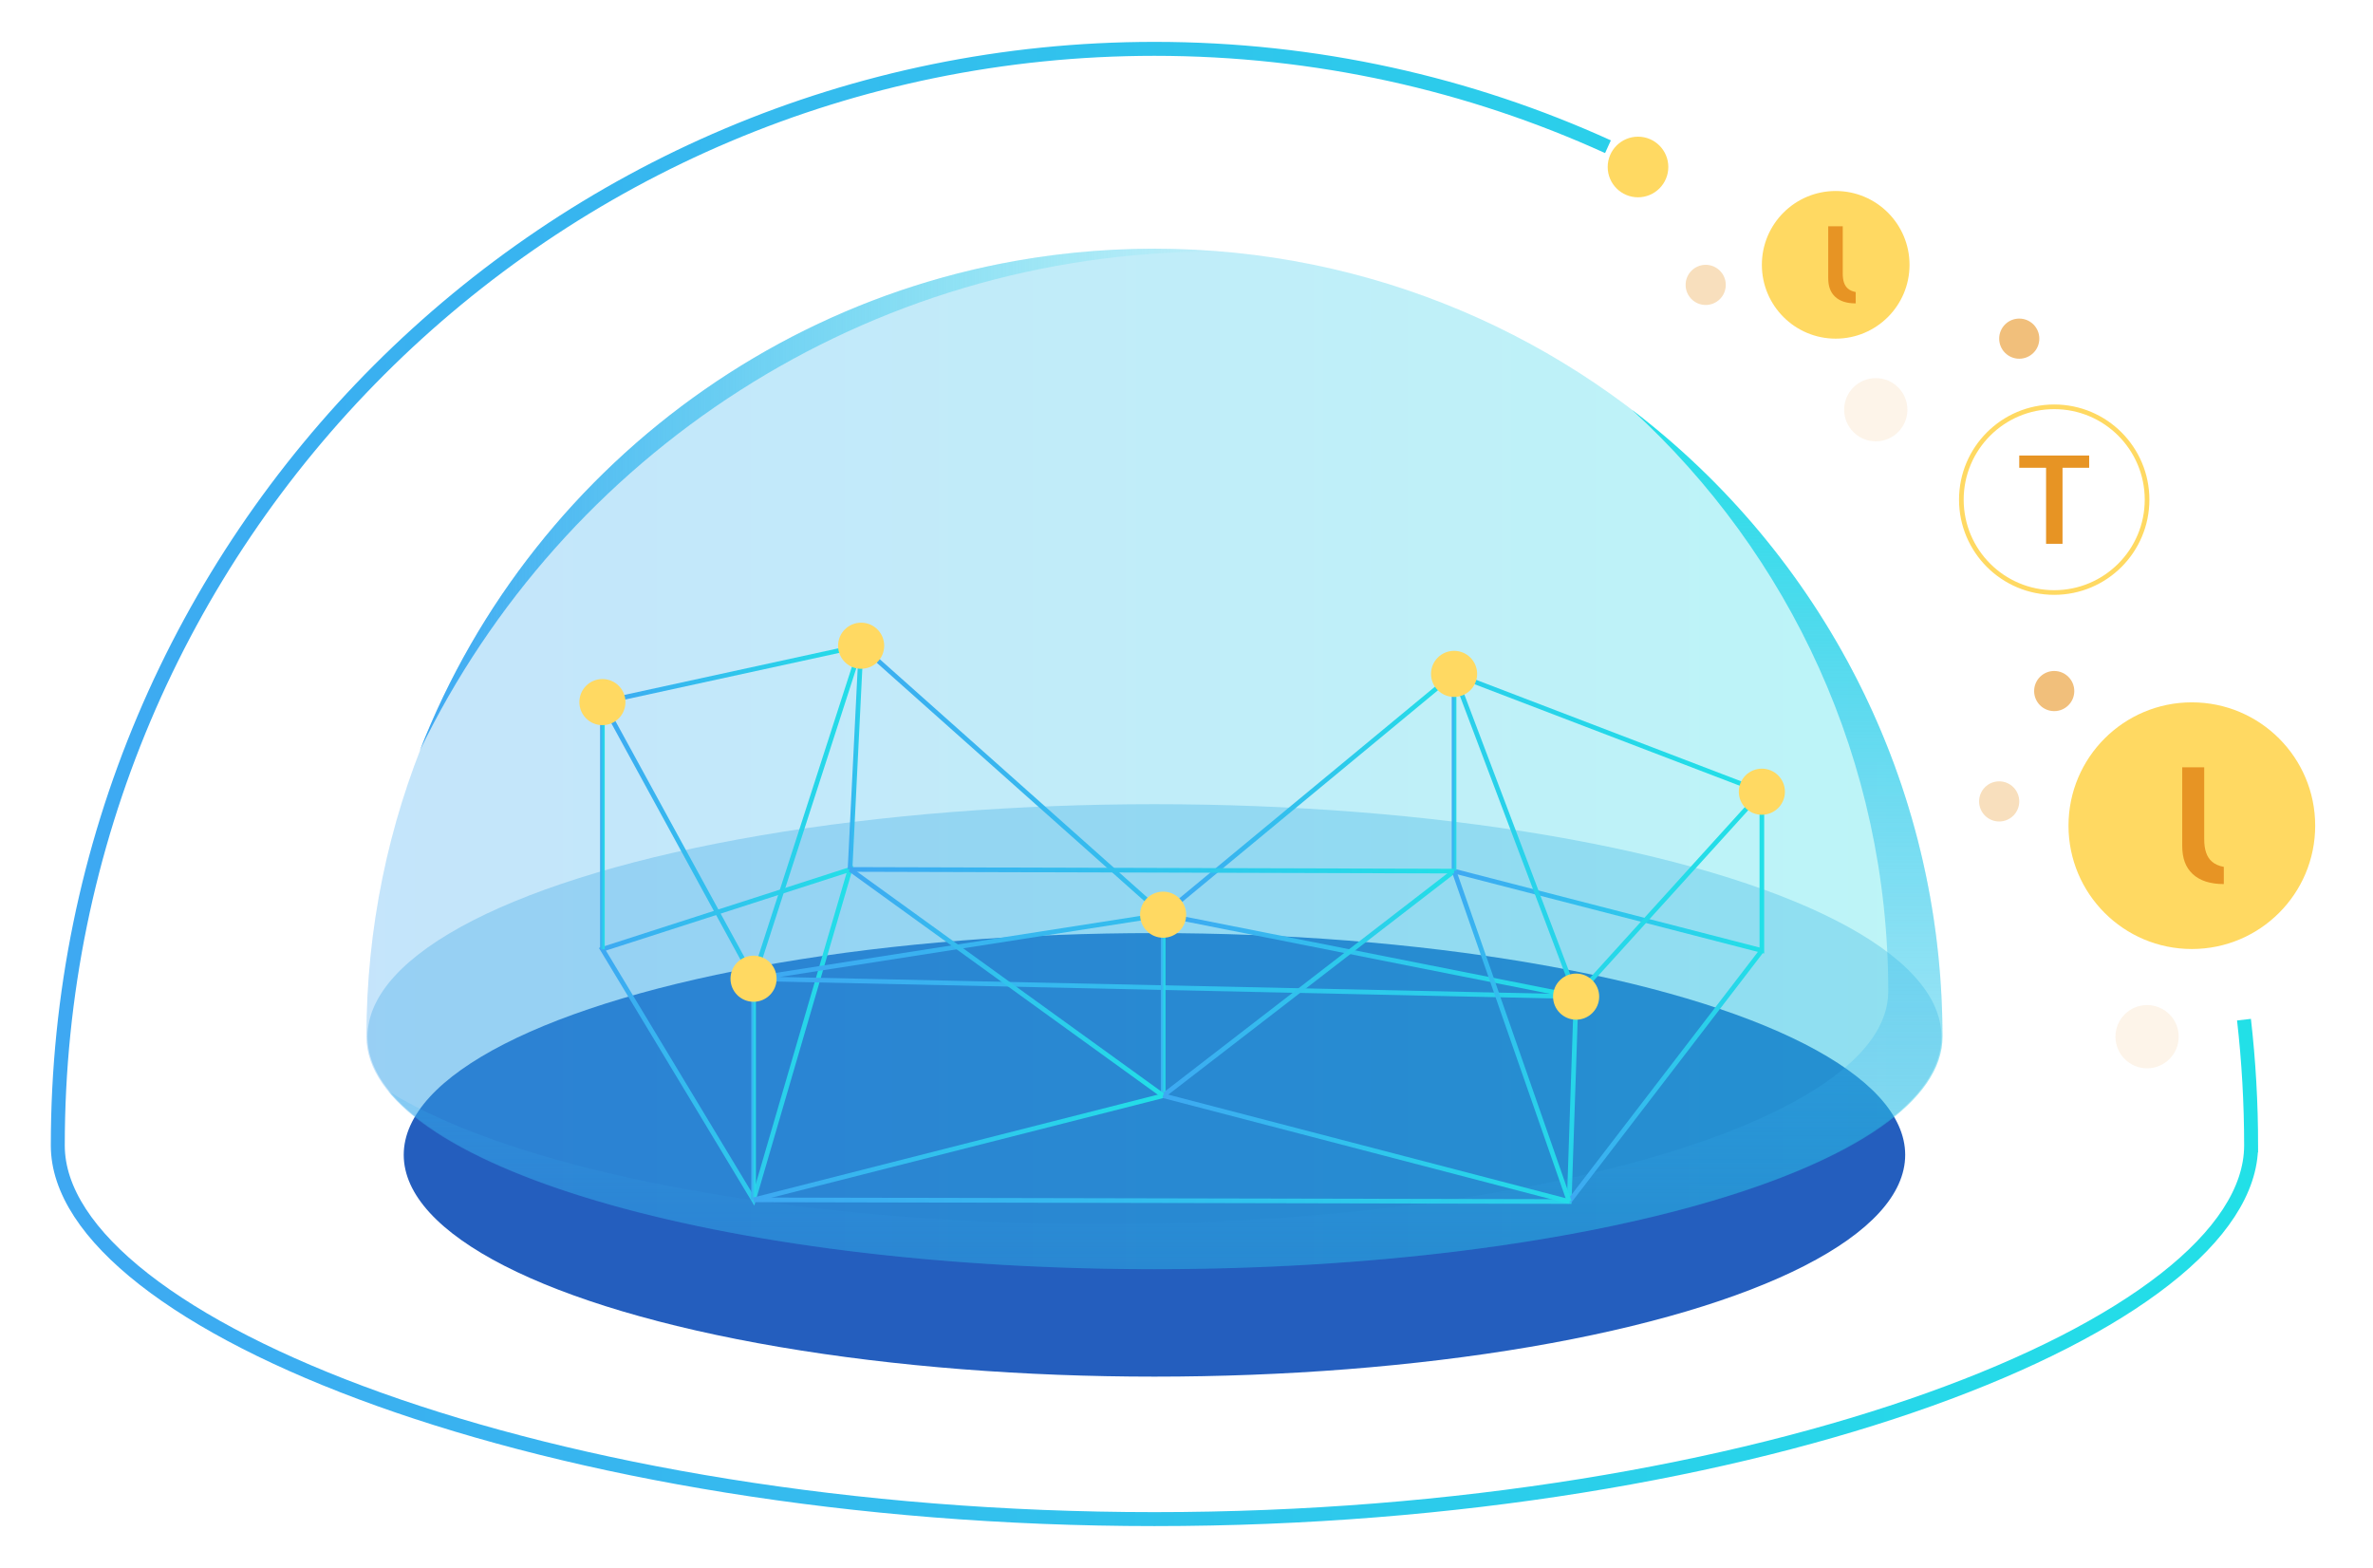 <?xml version="1.0" encoding="utf-8"?>
<!-- Generator: Adobe Illustrator 16.0.0, SVG Export Plug-In . SVG Version: 6.00 Build 0)  -->
<!DOCTYPE svg PUBLIC "-//W3C//DTD SVG 1.1//EN" "http://www.w3.org/Graphics/SVG/1.1/DTD/svg11.dtd">
<svg version="1.1" id="图层_1" xmlns="http://www.w3.org/2000/svg" xmlns:xlink="http://www.w3.org/1999/xlink" x="0px" y="0px"
	 width="510px" height="337px" viewBox="38.5 -330.5 510 337" enable-background="new 38.5 -330.5 510 337" xml:space="preserve">
<ellipse fill="#245EBE" cx="286.614" cy="-82.287" rx="161.345" ry="47.666"/>
<ellipse opacity="0.3" fill="#2A99DD" cx="286.614" cy="-107.686" rx="169.137" ry="49.969"/>
<linearGradient id="SVGID_1_" gradientUnits="userSpaceOnUse" x1="49.421" y1="-162" x2="523.807" y2="-162">
	<stop  offset="0" style="stop-color:#3EA8F2"/>
	<stop  offset="1" style="stop-color:#22E0E7"/>
</linearGradient>
<path fill="none" stroke="url(#SVGID_1_)" stroke-width="3" stroke-miterlimit="10" d="M384.08-298.966
	C354.375-312.475,321.373-320,286.613-320C156.443-320,50.921-214.477,50.921-84.307c0,0,0,0,0,0.002
	C50.922-45.9,156.443-4,286.613-4c130.168,0,235.692-41.9,235.692-80.305v-0.002h0.001c0-9.145-0.521-18.166-1.533-27.037"/>
<linearGradient id="SVGID_2_" gradientUnits="userSpaceOnUse" x1="117.251" y1="-167.383" x2="455.976" y2="-167.383">
	<stop  offset="0" style="stop-color:#3EA8F2"/>
	<stop  offset="1" style="stop-color:#22E0E7"/>
</linearGradient>
<path opacity="0.3" fill="url(#SVGID_2_)" d="M455.977-107.688c0-93.535-75.826-169.362-169.363-169.362
	c-93.536,0-169.362,75.827-169.362,169.362c0,0,0,0,0,0.002c0.001,27.596,75.826,49.969,169.362,49.969
	c93.535,0,169.362-22.373,169.362-49.969L455.977-107.688L455.977-107.688z"/>
<g>
	<linearGradient id="SVGID_3_" gradientUnits="userSpaceOnUse" x1="167.212" y1="-155.635" x2="224.316" y2="-155.635">
		<stop  offset="0" style="stop-color:#3EA8F2"/>
		<stop  offset="1" style="stop-color:#22E0E7"/>
	</linearGradient>
	<polygon fill="none" stroke="url(#SVGID_3_)" stroke-miterlimit="10" points="167.971,-179.6 200.451,-120.145 223.573,-191.713 	
		"/>
	<linearGradient id="SVGID_4_" gradientUnits="userSpaceOnUse" x1="167.217" y1="-107.889" x2="221.932" y2="-107.889">
		<stop  offset="0" style="stop-color:#3EA8F2"/>
		<stop  offset="1" style="stop-color:#22E0E7"/>
	</linearGradient>
	<polygon fill="none" stroke="url(#SVGID_4_)" stroke-miterlimit="10" points="221.188,-143.633 167.971,-126.477 200.451,-72.615 	
		"/>
	<linearGradient id="SVGID_5_" gradientUnits="userSpaceOnUse" x1="350.881" y1="-142.949" x2="417.656" y2="-142.949">
		<stop  offset="0" style="stop-color:#3EA8F2"/>
		<stop  offset="1" style="stop-color:#22E0E7"/>
	</linearGradient>
	<polyline fill="none" stroke="url(#SVGID_5_)" stroke-miterlimit="10" points="351.006,-143.271 417.156,-126.207 
		417.156,-160.338 	"/>
	<linearGradient id="SVGID_6_" gradientUnits="userSpaceOnUse" x1="200.375" y1="-131.922" x2="418.018" y2="-131.922">
		<stop  offset="0" style="stop-color:#3EA8F2"/>
		<stop  offset="1" style="stop-color:#22E0E7"/>
	</linearGradient>
	<polyline fill="none" stroke="url(#SVGID_6_)" stroke-miterlimit="10" points="200.451,-72.615 375.754,-72.258 377.237,-116.297 
		351.006,-185.662 417.156,-160.338 377.237,-116.297 200.451,-120.145 288.478,-133.906 223.573,-191.713 	"/>
	<linearGradient id="SVGID_7_" gradientUnits="userSpaceOnUse" x1="350.506" y1="-164.467" x2="351.506" y2="-164.467">
		<stop  offset="0" style="stop-color:#3EA8F2"/>
		<stop  offset="1" style="stop-color:#22E0E7"/>
	</linearGradient>
	<line fill="none" stroke="url(#SVGID_7_)" stroke-miterlimit="10" x1="351.006" y1="-185.662" x2="351.006" y2="-143.271"/>
	<linearGradient id="SVGID_8_" gradientUnits="userSpaceOnUse" x1="288.158" y1="-159.785" x2="351.325" y2="-159.785">
		<stop  offset="0" style="stop-color:#3EA8F2"/>
		<stop  offset="1" style="stop-color:#22E0E7"/>
	</linearGradient>
	<line fill="none" stroke="url(#SVGID_8_)" stroke-miterlimit="10" x1="351.006" y1="-185.662" x2="288.478" y2="-133.906"/>
	<linearGradient id="SVGID_9_" gradientUnits="userSpaceOnUse" x1="288.381" y1="-125.102" x2="377.335" y2="-125.102">
		<stop  offset="0" style="stop-color:#3EA8F2"/>
		<stop  offset="1" style="stop-color:#22E0E7"/>
	</linearGradient>
	<line fill="none" stroke="url(#SVGID_9_)" stroke-miterlimit="10" x1="288.478" y1="-133.906" x2="377.237" y2="-116.297"/>
	<linearGradient id="SVGID_10_" gradientUnits="userSpaceOnUse" x1="287.978" y1="-114.457" x2="288.978" y2="-114.457">
		<stop  offset="0" style="stop-color:#3EA8F2"/>
		<stop  offset="1" style="stop-color:#22E0E7"/>
	</linearGradient>
	<line fill="none" stroke="url(#SVGID_10_)" stroke-miterlimit="10" x1="288.478" y1="-133.906" x2="288.478" y2="-95.006"/>
	<linearGradient id="SVGID_11_" gradientUnits="userSpaceOnUse" x1="288.172" y1="-119.139" x2="351.312" y2="-119.139">
		<stop  offset="0" style="stop-color:#3EA8F2"/>
		<stop  offset="1" style="stop-color:#22E0E7"/>
	</linearGradient>
	<line fill="none" stroke="url(#SVGID_11_)" stroke-miterlimit="10" x1="288.478" y1="-95.006" x2="351.006" y2="-143.271"/>
	<linearGradient id="SVGID_12_" gradientUnits="userSpaceOnUse" x1="220.894" y1="-119.32" x2="288.77" y2="-119.32">
		<stop  offset="0" style="stop-color:#3EA8F2"/>
		<stop  offset="1" style="stop-color:#22E0E7"/>
	</linearGradient>
	<line fill="none" stroke="url(#SVGID_12_)" stroke-miterlimit="10" x1="288.478" y1="-95.006" x2="221.188" y2="-143.633"/>
	<linearGradient id="SVGID_13_" gradientUnits="userSpaceOnUse" x1="220.689" y1="-167.672" x2="224.073" y2="-167.672">
		<stop  offset="0" style="stop-color:#3EA8F2"/>
		<stop  offset="1" style="stop-color:#22E0E7"/>
	</linearGradient>
	<line fill="none" stroke="url(#SVGID_13_)" stroke-miterlimit="10" x1="223.573" y1="-191.713" x2="221.188" y2="-143.633"/>
	<linearGradient id="SVGID_14_" gradientUnits="userSpaceOnUse" x1="167.471" y1="-153.037" x2="168.471" y2="-153.037">
		<stop  offset="0" style="stop-color:#3EA8F2"/>
		<stop  offset="1" style="stop-color:#22E0E7"/>
	</linearGradient>
	<line fill="none" stroke="url(#SVGID_14_)" stroke-miterlimit="10" x1="167.971" y1="-179.6" x2="167.971" y2="-126.477"/>
	<linearGradient id="SVGID_15_" gradientUnits="userSpaceOnUse" x1="375.357" y1="-99.232" x2="417.552" y2="-99.232">
		<stop  offset="0" style="stop-color:#3EA8F2"/>
		<stop  offset="1" style="stop-color:#22E0E7"/>
	</linearGradient>
	<line fill="none" stroke="url(#SVGID_15_)" stroke-miterlimit="10" x1="417.156" y1="-126.207" x2="375.754" y2="-72.258"/>
	<linearGradient id="SVGID_16_" gradientUnits="userSpaceOnUse" x1="199.951" y1="-96.379" x2="200.951" y2="-96.379">
		<stop  offset="0" style="stop-color:#3EA8F2"/>
		<stop  offset="1" style="stop-color:#22E0E7"/>
	</linearGradient>
	<line fill="none" stroke="url(#SVGID_16_)" stroke-miterlimit="10" x1="200.451" y1="-120.145" x2="200.451" y2="-72.615"/>
	<linearGradient id="SVGID_17_" gradientUnits="userSpaceOnUse" x1="200.328" y1="-83.811" x2="288.6" y2="-83.811">
		<stop  offset="0" style="stop-color:#3EA8F2"/>
		<stop  offset="1" style="stop-color:#22E0E7"/>
	</linearGradient>
	<line fill="none" stroke="url(#SVGID_17_)" stroke-miterlimit="10" x1="288.478" y1="-95.006" x2="200.451" y2="-72.615"/>
	<linearGradient id="SVGID_18_" gradientUnits="userSpaceOnUse" x1="288.352" y1="-83.631" x2="375.88" y2="-83.631">
		<stop  offset="0" style="stop-color:#3EA8F2"/>
		<stop  offset="1" style="stop-color:#22E0E7"/>
	</linearGradient>
	<line fill="none" stroke="url(#SVGID_18_)" stroke-miterlimit="10" x1="288.478" y1="-95.006" x2="375.754" y2="-72.258"/>
	<linearGradient id="SVGID_19_" gradientUnits="userSpaceOnUse" x1="350.534" y1="-107.766" x2="376.227" y2="-107.766">
		<stop  offset="0" style="stop-color:#3EA8F2"/>
		<stop  offset="1" style="stop-color:#22E0E7"/>
	</linearGradient>
	<line fill="none" stroke="url(#SVGID_19_)" stroke-miterlimit="10" x1="351.006" y1="-143.271" x2="375.754" y2="-72.258"/>
	<linearGradient id="SVGID_20_" gradientUnits="userSpaceOnUse" x1="221.186" y1="-143.453" x2="351.008" y2="-143.453">
		<stop  offset="0" style="stop-color:#3EA8F2"/>
		<stop  offset="1" style="stop-color:#22E0E7"/>
	</linearGradient>
	<line fill="none" stroke="url(#SVGID_20_)" stroke-miterlimit="10" x1="221.188" y1="-143.633" x2="351.006" y2="-143.271"/>
	<g>
		<circle fill="#FFD962" cx="377.237" cy="-116.297" r="4.955"/>
		<circle fill="#FFD962" cx="351.007" cy="-185.662" r="4.954"/>
		<circle fill="#FFD962" cx="417.156" cy="-160.338" r="4.955"/>
		<circle fill="#FFD962" cx="223.573" cy="-191.713" r="4.955"/>
		<circle fill="#FFD962" cx="200.451" cy="-120.145" r="4.955"/>
		<circle fill="#FFD962" cx="288.477" cy="-133.906" r="4.955"/>
		<circle fill="#FFD962" cx="167.971" cy="-179.6" r="4.955"/>
	</g>
</g>
<linearGradient id="SVGID_21_" gradientUnits="userSpaceOnUse" x1="128.719" y1="-223.109" x2="301.153" y2="-223.109">
	<stop  offset="0" style="stop-color:#3EA8F2"/>
	<stop  offset="1" style="stop-color:#22E0E7;stop-opacity:0"/>
</linearGradient>
<path fill="url(#SVGID_21_)" d="M299.791-276.434c0.455,0,0.907,0.013,1.362,0.017c-4.808-0.41-9.669-0.632-14.583-0.632
	c-71.85,0-133.24,44.743-157.852,107.881C159.471-232.654,224.516-276.434,299.791-276.434z"/>
<linearGradient id="SVGID_22_" gradientUnits="userSpaceOnUse" x1="288.956" y1="-57.717" x2="288.956" y2="-242.438">
	<stop  offset="0" style="stop-color:#3EA8F2;stop-opacity:0"/>
	<stop  offset="1" style="stop-color:#22E0E7"/>
</linearGradient>
<path fill="url(#SVGID_22_)" d="M389.203-242.439c33.872,30.968,55.121,75.513,55.121,125.025h-0.002l0,0
	c0,27.598-75.826,49.969-169.361,49.969c-67.535,0-125.83-11.664-153.025-28.535c17.859,21.949,84.806,38.264,164.678,38.264
	c93.535,0,169.362-22.373,169.362-49.969v-0.002h0.001C455.977-162.654,429.781-211.498,389.203-242.439z"/>
<circle fill="#FFD962" cx="433.024" cy="-273.582" r="15.868"/>
<path fill="#E79424" d="M437.3-265.294h0.022v-2.439c-0.711-0.131-1.264-0.379-1.695-0.758c-0.731-0.641-1.088-1.682-1.088-3.183
	v-10.194h-3.121v11.127c0,1.786,0.469,3.061,1.476,4.012C433.902-265.777,435.383-265.294,437.3-265.294"/>
<circle fill="none" stroke="#FFD962" stroke-miterlimit="10" cx="479.986" cy="-223.108" r="19.956"/>
<circle fill="#FFD962" cx="509.566" cy="-153.038" r="26.508"/>
<polygon fill="#E79424" points="487.499,-229.963 487.499,-232.594 472.473,-232.594 472.473,-229.963 476.914,-229.963 
	478.238,-229.963 478.238,-228.639 478.238,-213.621 481.773,-213.621 481.773,-228.639 481.773,-229.963 483.096,-229.963 "/>
<circle fill="#FFD962" cx="390.537" cy="-294.609" r="6.514"/>
<circle opacity="0.3" fill="#E79424" cx="405.085" cy="-269.267" r="4.315"/>
<circle opacity="0.3" fill="#E79424" cx="468.158" cy="-158.252" r="4.315"/>
<circle opacity="0.1" fill="#E79424" cx="441.637" cy="-242.439" r="6.796"/>
<circle opacity="0.1" fill="#E79424" cx="499.946" cy="-107.686" r="6.796"/>
<circle opacity="0.6" fill="#E79424" cx="472.473" cy="-257.714" r="4.314"/>
<circle opacity="0.6" fill="#E79424" cx="479.986" cy="-181.973" r="4.315"/>
<path fill="#E79424" d="M516.406-140.49h0.032v-3.693c-1.077-0.199-1.911-0.572-2.567-1.146c-1.106-0.971-1.646-2.547-1.646-4.82
	v-15.436h-4.726v16.848c0,2.705,0.71,4.635,2.234,6.076C511.261-141.221,513.502-140.49,516.406-140.49"/>
</svg>
